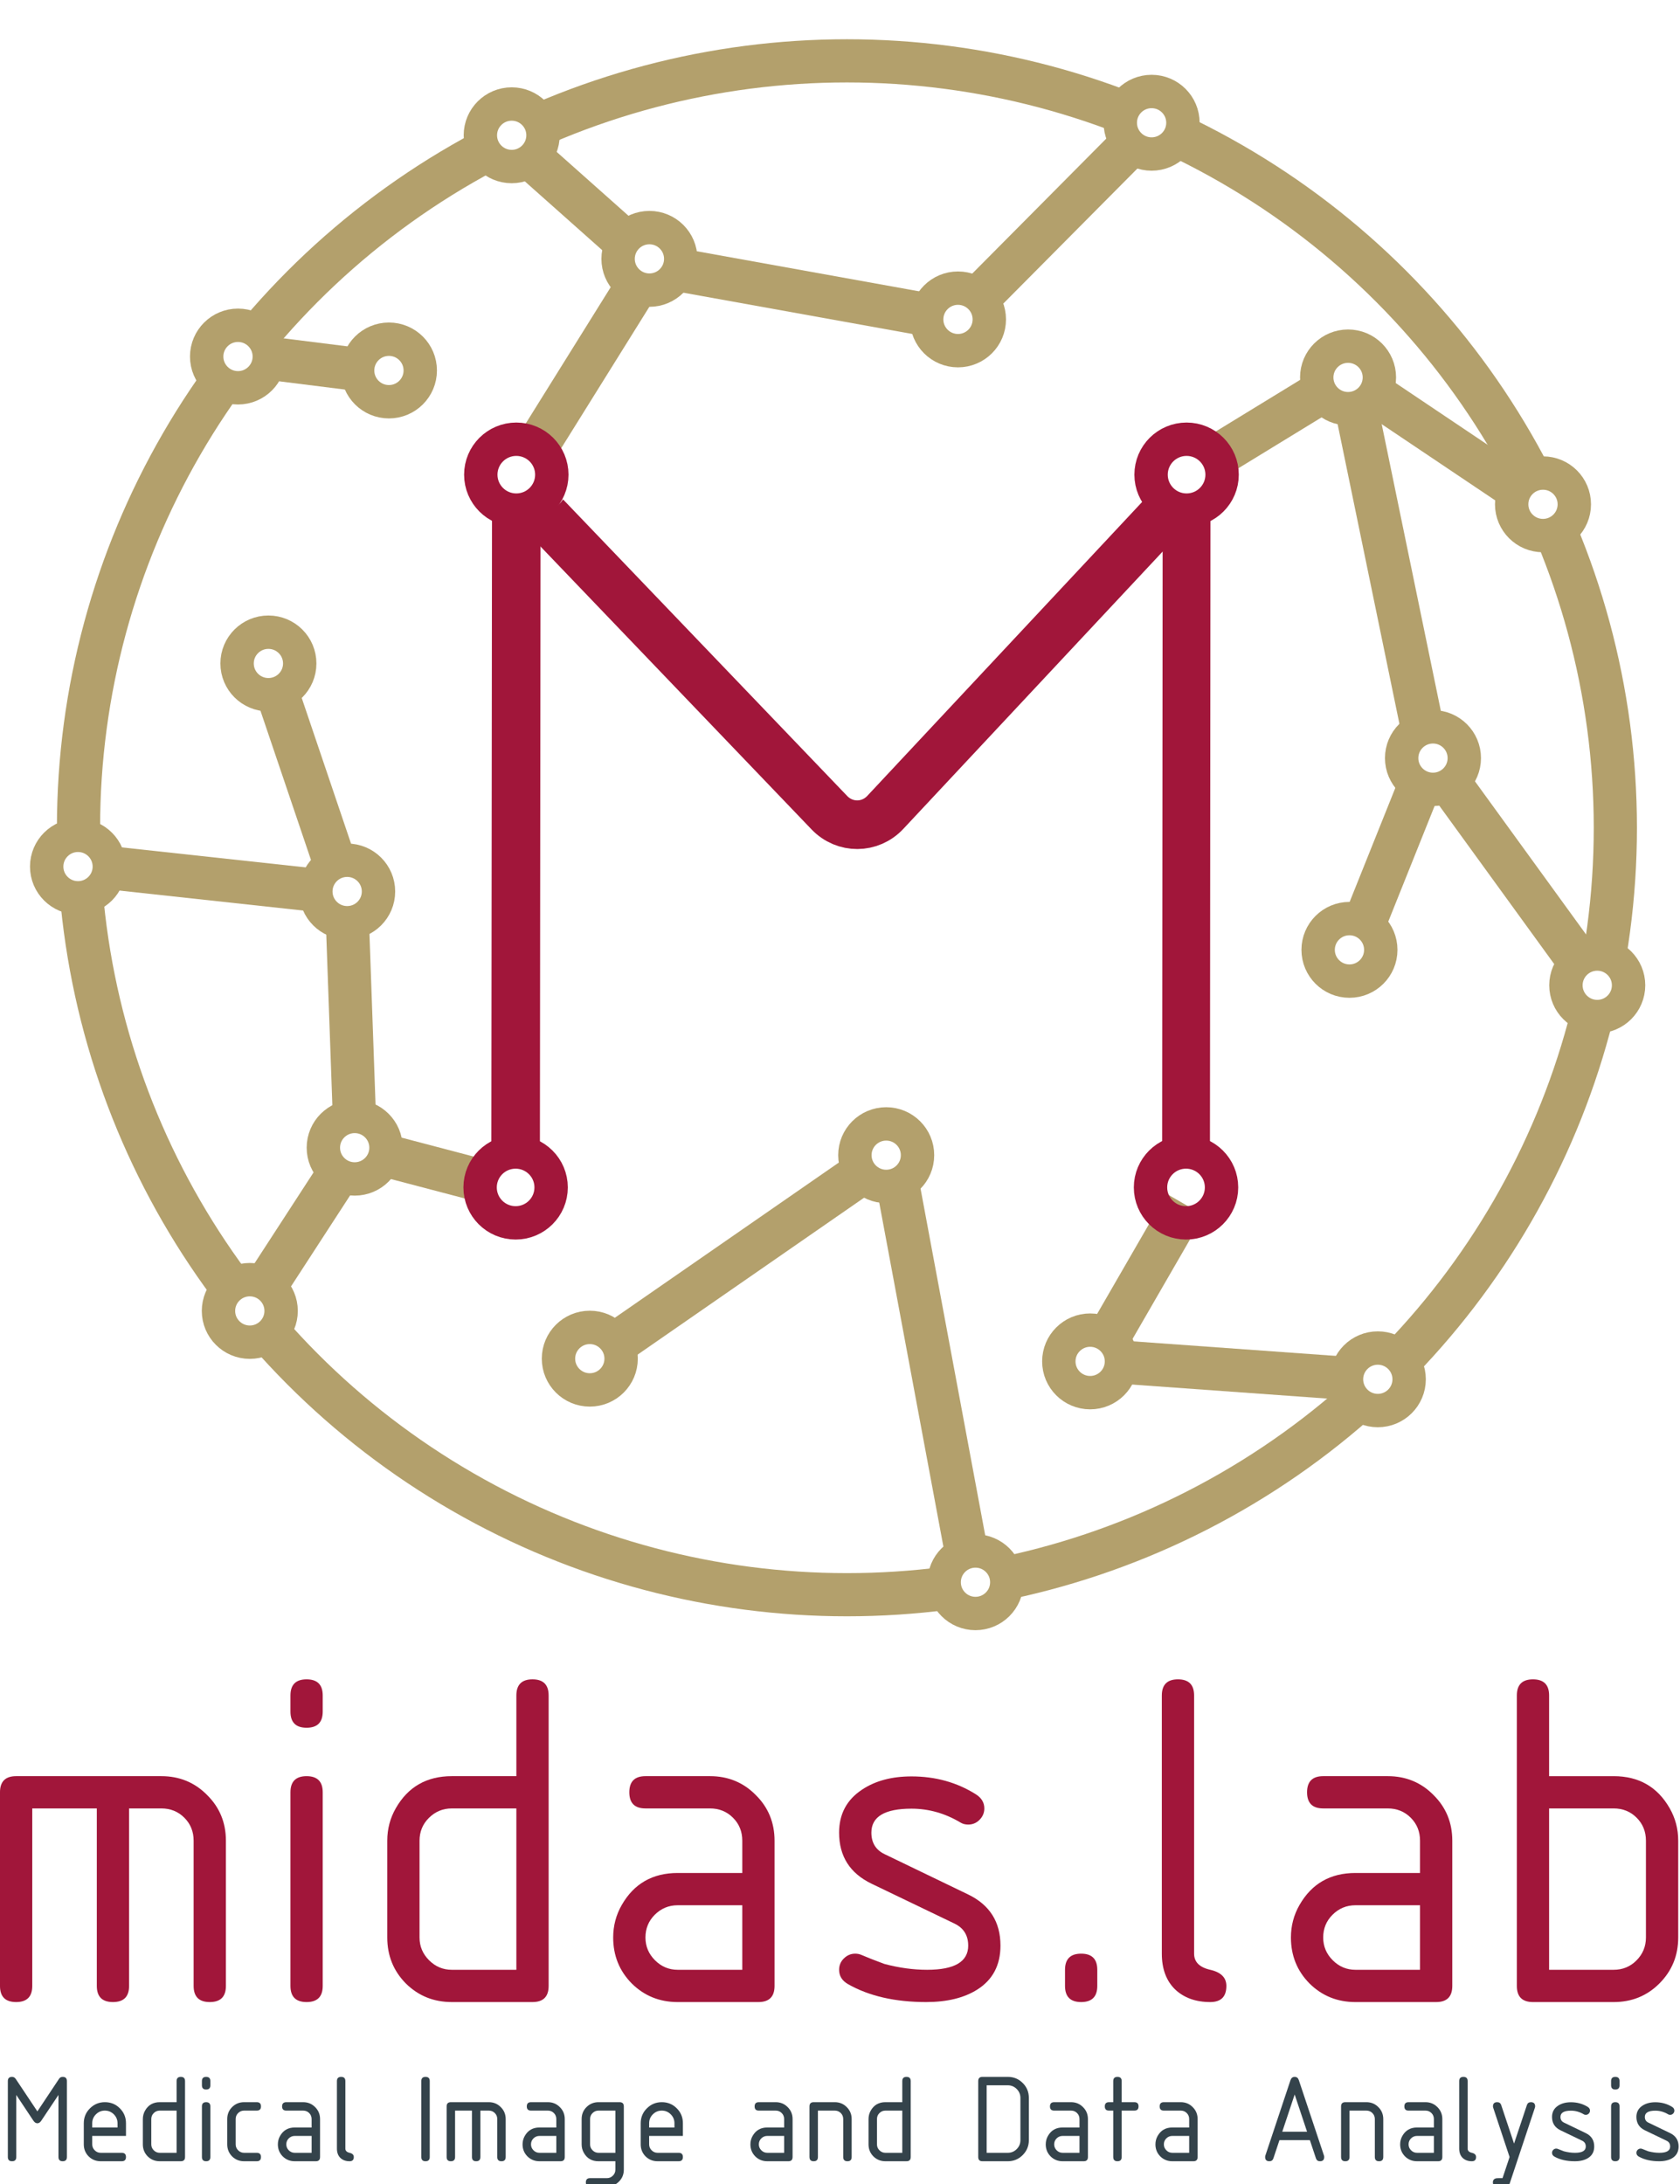 <?xml version="1.0" encoding="UTF-8" standalone="no"?>
<!-- Generator: Adobe Illustrator 12.0.0, SVG Export Plug-In . SVG Version: 6.00 Build 51448)  -->

<svg
   xmlns:dc="http://purl.org/dc/elements/1.1/"
   xmlns:cc="http://creativecommons.org/ns#"
   xmlns:rdf="http://www.w3.org/1999/02/22-rdf-syntax-ns#"
   xmlns:svg="http://www.w3.org/2000/svg"
   xmlns="http://www.w3.org/2000/svg"
   xmlns:sodipodi="http://sodipodi.sourceforge.net/DTD/sodipodi-0.dtd"
   xmlns:inkscape="http://www.inkscape.org/namespaces/inkscape"
   version="1.1"
   id="Ebene_1"
   width="181.579"
   height="236.062"
   viewBox="0 0 181.579 236.062"
   overflow="visible"
   enable-background="new 0 0 388.409 513.28"
   xml:space="preserve"
   inkscape:version="0.92.4 (5da689c313, 2019-01-14)"
   sodipodi:docname="MIDAS_transparent.svg"
   style="overflow:visible"
   inkscape:export-filename="C:\Users\Sergios\Desktop\MIDAS_transparent.png"
   inkscape:export-xdpi="600"
   inkscape:export-ydpi="600"><defs
   id="defs179"><clipPath
     clipPathUnits="userSpaceOnUse"
     id="clipPath1173"><path
       style="overflow:visible;opacity:0.418;fill:#ffffff;fill-opacity:1;fill-rule:nonzero;stroke:#ab7d5f;stroke-opacity:1"
       d="M -20.223,-5.957 V 182.717 H 216.842 V -5.957 Z m 144.59,14.602 a 3.508,3.508 0 0 1 3.51,3.508 3.508,3.508 0 0 1 -3.51,3.508 3.508,3.508 0 0 1 -3.508,-3.508 3.508,3.508 0 0 1 3.508,-3.508 z m -69.396,1.346 a 3.508,3.508 0 0 1 3.508,3.508 3.508,3.508 0 0 1 -3.508,3.508 3.508,3.508 0 0 1 -3.508,-3.508 3.508,3.508 0 0 1 3.508,-3.508 z M 69.965,23.35 a 3.508,3.508 0 0 1 3.508,3.508 3.508,3.508 0 0 1 -3.508,3.51 3.508,3.508 0 0 1 -3.508,-3.51 3.508,3.508 0 0 1 3.508,-3.508 z m 33.354,6.633 a 3.508,3.508 0 0 1 3.508,3.508 3.508,3.508 0 0 1 -3.508,3.508 3.508,3.508 0 0 1 -3.508,-3.508 3.508,3.508 0 0 1 3.508,-3.508 z m -77.664,3.941 a 3.508,3.508 0 0 1 3.508,3.508 3.508,3.508 0 0 1 -3.508,3.508 3.508,3.508 0 0 1 -3.508,-3.508 3.508,3.508 0 0 1 3.508,-3.508 z m 16.244,1.537 a 3.508,3.508 0 0 1 3.508,3.508 3.508,3.508 0 0 1 -3.508,3.508 3.508,3.508 0 0 1 -3.508,-3.508 3.508,3.508 0 0 1 3.508,-3.508 z m 103.615,0.77 a 3.508,3.508 0 0 1 3.51,3.508 3.508,3.508 0 0 1 -3.51,3.508 3.508,3.508 0 0 1 -3.508,-3.508 3.508,3.508 0 0 1 3.508,-3.508 z m -17.396,10.381 a 3.508,3.508 0 0 1 3.508,3.508 3.508,3.508 0 0 1 -3.508,3.508 3.508,3.508 0 0 1 -3.508,-3.508 3.508,3.508 0 0 1 3.508,-3.508 z m -72.281,0.096 a 3.508,3.508 0 0 1 3.508,3.508 3.508,3.508 0 0 1 -3.508,3.508 3.508,3.508 0 0 1 -3.508,-3.508 3.508,3.508 0 0 1 3.508,-3.508 z m 110.824,3.172 a 3.508,3.508 0 0 1 3.508,3.508 3.508,3.508 0 0 1 -3.508,3.508 3.508,3.508 0 0 1 -3.508,-3.508 3.508,3.508 0 0 1 3.508,-3.508 z M 28.826,66.893 a 3.508,3.508 0 0 1 3.508,3.508 3.508,3.508 0 0 1 -3.508,3.508 3.508,3.508 0 0 1 -3.508,-3.508 3.508,3.508 0 0 1 3.508,-3.508 z M 154.742,77.271 a 3.508,3.508 0 0 1 3.508,3.51 3.508,3.508 0 0 1 -3.508,3.508 3.508,3.508 0 0 1 -3.51,-3.508 3.508,3.508 0 0 1 3.51,-3.51 z M 8.449,88.998 a 3.508,3.508 0 0 1 3.508,3.51 3.508,3.508 0 0 1 -3.508,3.508 3.508,3.508 0 0 1 -3.508,-3.508 3.508,3.508 0 0 1 3.508,-3.51 z m 29.027,2.691 a 3.508,3.508 0 0 1 3.508,3.51 3.508,3.508 0 0 1 -3.508,3.508 3.508,3.508 0 0 1 -3.508,-3.508 3.508,3.508 0 0 1 3.508,-3.51 z M 145.707,98.322 a 3.508,3.508 0 0 1 3.508,3.508 3.508,3.508 0 0 1 -3.508,3.51 3.508,3.508 0 0 1 -3.51,-3.51 3.508,3.508 0 0 1 3.51,-3.508 z m 26.816,3.748 a 3.508,3.508 0 0 1 3.508,3.51 3.508,3.508 0 0 1 -3.508,3.508 3.508,3.508 0 0 1 -3.508,-3.508 3.508,3.508 0 0 1 3.508,-3.51 z M 38.15,119.373 a 3.508,3.508 0 0 1 3.508,3.508 3.508,3.508 0 0 1 -3.508,3.508 3.508,3.508 0 0 1 -3.51,-3.508 3.508,3.508 0 0 1 3.51,-3.508 z m 57.479,0.961 a 3.508,3.508 0 0 1 3.508,3.508 3.508,3.508 0 0 1 -3.508,3.508 3.508,3.508 0 0 1 -3.508,-3.508 3.508,3.508 0 0 1 3.508,-3.508 z m 32.488,3.459 a 3.508,3.508 0 0 1 3.508,3.51 3.508,3.508 0 0 1 -3.508,3.508 3.508,3.508 0 0 1 -3.508,-3.508 3.508,3.508 0 0 1 3.508,-3.51 z m -72.57,0.098 a 3.508,3.508 0 0 1 3.508,3.508 3.508,3.508 0 0 1 -3.508,3.508 3.508,3.508 0 0 1 -3.508,-3.508 3.508,3.508 0 0 1 3.508,-3.508 z m -28.691,13.215 a 3.508,3.508 0 0 1 3.508,3.51 3.508,3.508 0 0 1 -3.508,3.508 3.508,3.508 0 0 1 -3.508,-3.508 3.508,3.508 0 0 1 3.508,-3.51 z m 36.861,5.047 a 3.508,3.508 0 0 1 3.51,3.508 3.508,3.508 0 0 1 -3.51,3.51 3.508,3.508 0 0 1 -3.508,-3.51 3.508,3.508 0 0 1 3.508,-3.508 z m 54.02,0.48 a 3.508,3.508 0 0 1 3.508,3.508 3.508,3.508 0 0 1 -3.508,3.51 3.508,3.508 0 0 1 -3.508,-3.51 3.508,3.508 0 0 1 3.508,-3.508 z m 31.143,1.922 a 3.508,3.508 0 0 1 3.508,3.51 3.508,3.508 0 0 1 -3.508,3.508 3.508,3.508 0 0 1 -3.51,-3.508 3.508,3.508 0 0 1 3.51,-3.51 z m -43.543,21.916 a 3.508,3.508 0 0 1 3.51,3.508 3.508,3.508 0 0 1 -3.51,3.508 3.508,3.508 0 0 1 -3.508,-3.508 3.508,3.508 0 0 1 3.508,-3.508 z"
       id="path1175"
       inkscape:connector-curvature="0" /></clipPath><clipPath
     clipPathUnits="userSpaceOnUse"
     id="clipPath1198"><path
       style="opacity:0.418;fill:#ffffff;fill-opacity:1;fill-rule:nonzero;stroke:#ab7d5f;stroke-width:2.218;stroke-opacity:1"
       d="M -51.747,-20.37 V 398.438 H 473.459 V -20.37 Z M 268.586,12.042 a 7.773,7.788 0 0 1 7.776,7.786 7.773,7.788 0 0 1 -7.776,7.786 7.773,7.788 0 0 1 -7.771,-7.786 7.773,7.788 0 0 1 7.771,-7.786 z m -153.745,2.987 a 7.773,7.788 0 0 1 7.771,7.786 7.773,7.788 0 0 1 -7.771,7.786 7.773,7.788 0 0 1 -7.771,-7.786 7.773,7.788 0 0 1 7.771,-7.786 z m 33.219,29.654 a 7.773,7.788 0 0 1 7.771,7.786 7.773,7.788 0 0 1 -7.771,7.791 7.773,7.788 0 0 1 -7.771,-7.791 7.773,7.788 0 0 1 7.771,-7.786 z m 73.893,14.723 a 7.773,7.788 0 0 1 7.771,7.786 7.773,7.788 0 0 1 -7.771,7.786 7.773,7.788 0 0 1 -7.771,-7.786 7.773,7.788 0 0 1 7.771,-7.786 z M 49.891,68.155 a 7.773,7.788 0 0 1 7.771,7.786 7.773,7.788 0 0 1 -7.771,7.786 7.773,7.788 0 0 1 -7.771,-7.786 7.773,7.788 0 0 1 7.771,-7.786 z m 35.988,3.412 a 7.773,7.788 0 0 1 7.771,7.786 7.773,7.788 0 0 1 -7.771,7.786 7.773,7.788 0 0 1 -7.771,-7.786 7.773,7.788 0 0 1 7.771,-7.786 z m 229.555,1.708 a 7.773,7.788 0 0 1 7.776,7.786 7.773,7.788 0 0 1 -7.776,7.786 7.773,7.788 0 0 1 -7.771,-7.786 7.773,7.788 0 0 1 7.771,-7.786 z m -38.541,23.043 a 7.773,7.788 0 0 1 7.771,7.786 7.773,7.788 0 0 1 -7.771,7.786 7.773,7.788 0 0 1 -7.771,-7.786 7.773,7.788 0 0 1 7.771,-7.786 z m -160.136,0.212 a 7.773,7.788 0 0 1 7.771,7.786 7.773,7.788 0 0 1 -7.771,7.786 7.773,7.788 0 0 1 -7.771,-7.786 7.773,7.788 0 0 1 7.771,-7.786 z m 245.526,7.041 a 7.773,7.788 0 0 1 7.771,7.786 7.773,7.788 0 0 1 -7.771,7.786 7.773,7.788 0 0 1 -7.771,-7.786 7.773,7.788 0 0 1 7.771,-7.786 z M 56.919,141.338 a 7.773,7.788 0 0 1 7.771,7.786 7.773,7.788 0 0 1 -7.771,7.786 7.773,7.788 0 0 1 -7.771,-7.786 7.773,7.788 0 0 1 7.771,-7.786 z M 335.88,164.376 a 7.773,7.788 0 0 1 7.771,7.791 7.773,7.788 0 0 1 -7.771,7.786 7.773,7.788 0 0 1 -7.776,-7.786 7.773,7.788 0 0 1 7.776,-7.791 z M 11.774,190.406 a 7.773,7.788 0 0 1 7.771,7.791 7.773,7.788 0 0 1 -7.771,7.786 7.773,7.788 0 0 1 -7.771,-7.786 7.773,7.788 0 0 1 7.771,-7.791 z m 64.309,5.974 a 7.773,7.788 0 0 1 7.771,7.791 7.773,7.788 0 0 1 -7.771,7.786 7.773,7.788 0 0 1 -7.771,-7.786 7.773,7.788 0 0 1 7.771,-7.791 z m 239.78,14.723 a 7.773,7.788 0 0 1 7.771,7.786 7.773,7.788 0 0 1 -7.771,7.791 7.773,7.788 0 0 1 -7.776,-7.791 7.773,7.788 0 0 1 7.776,-7.786 z m 59.411,8.32 a 7.773,7.788 0 0 1 7.771,7.791 7.773,7.788 0 0 1 -7.771,7.786 7.773,7.788 0 0 1 -7.771,-7.786 7.773,7.788 0 0 1 7.771,-7.791 z M 77.576,257.831 a 7.773,7.788 0 0 1 7.771,7.786 7.773,7.788 0 0 1 -7.771,7.786 7.773,7.788 0 0 1 -7.776,-7.786 7.773,7.788 0 0 1 7.776,-7.786 z m 127.341,2.133 a 7.773,7.788 0 0 1 7.771,7.786 7.773,7.788 0 0 1 -7.771,7.786 7.773,7.788 0 0 1 -7.771,-7.786 7.773,7.788 0 0 1 7.771,-7.786 z m 71.976,7.678 a 7.773,7.788 0 0 1 7.771,7.791 7.773,7.788 0 0 1 -7.771,7.786 7.773,7.788 0 0 1 -7.771,-7.786 7.773,7.788 0 0 1 7.771,-7.791 z m -160.776,0.217 a 7.773,7.788 0 0 1 7.771,7.786 7.773,7.788 0 0 1 -7.771,7.786 7.773,7.788 0 0 1 -7.771,-7.786 7.773,7.788 0 0 1 7.771,-7.786 z m -63.565,29.334 a 7.773,7.788 0 0 1 7.771,7.791 7.773,7.788 0 0 1 -7.771,7.786 7.773,7.788 0 0 1 -7.771,-7.786 7.773,7.788 0 0 1 7.771,-7.791 z m 81.665,11.203 a 7.773,7.788 0 0 1 7.776,7.786 7.773,7.788 0 0 1 -7.776,7.791 7.773,7.788 0 0 1 -7.771,-7.791 7.773,7.788 0 0 1 7.771,-7.786 z m 119.678,1.067 a 7.773,7.788 0 0 1 7.771,7.786 7.773,7.788 0 0 1 -7.771,7.791 7.773,7.788 0 0 1 -7.771,-7.791 7.773,7.788 0 0 1 7.771,-7.786 z m 68.995,4.266 a 7.773,7.788 0 0 1 7.771,7.791 7.773,7.788 0 0 1 -7.771,7.786 7.773,7.788 0 0 1 -7.776,-7.786 7.773,7.788 0 0 1 7.776,-7.791 z m -96.468,48.648 a 7.773,7.788 0 0 1 7.776,7.786 7.773,7.788 0 0 1 -7.776,7.786 7.773,7.788 0 0 1 -7.771,-7.786 7.773,7.788 0 0 1 7.771,-7.786 z"
       id="path1200"
       inkscape:connector-curvature="0" /></clipPath></defs><sodipodi:namedview
   pagecolor="#ffffff"
   bordercolor="#666666"
   borderopacity="1"
   objecttolerance="10"
   gridtolerance="10"
   guidetolerance="10"
   inkscape:pageopacity="0"
   inkscape:pageshadow="2"
   inkscape:window-width="2560"
   inkscape:window-height="1315"
   id="namedview177"
   showgrid="false"
   inkscape:zoom="1.839152"
   inkscape:cx="-0.22455345"
   inkscape:cy="47.128088"
   inkscape:window-x="-13"
   inkscape:window-y="-13"
   inkscape:window-maximized="1"
   inkscape:current-layer="Ebene_1"
   inkscape:showpageshadow="false"
   borderlayer="false"
   showborder="true"
   fit-margin-top="0"
   fit-margin-left="0"
   fit-margin-right="0"
   fit-margin-bottom="0" /><line
   x1="130.454"
   y1="49.952"
   x2="143.308"
   y2="42.088"
   id="line3"
   style="fill:none;stroke:#b3a06c;stroke-width:4.667;stroke-miterlimit:4;stroke-dasharray:none" /><line
   x1="147.361"
   y1="41.787"
   x2="164.536"
   y2="53.321"
   id="line5"
   style="fill:none;stroke:#b3a06c;stroke-width:4.533;stroke-miterlimit:4;stroke-dasharray:none" /><line
   x1="56.569"
   y1="16.341"
   x2="68.155"
   y2="26.644"
   id="line7"
   style="fill:none;stroke:#b3a06c;stroke-width:4.667;stroke-miterlimit:4;stroke-dasharray:none" /><line
   x1="69.381"
   y1="30.035"
   x2="57.286"
   y2="49.441"
   id="line9"
   style="fill:none;stroke:#b3a06c;stroke-width:4.667;stroke-miterlimit:4;stroke-dasharray:none" /><line
   x1="128.102"
   y1="130.192"
   x2="119.922"
   y2="144.356"
   id="line11"
   style="fill:none;stroke:#b3a06c;stroke-width:4.667;stroke-miterlimit:4;stroke-dasharray:none" /><line
   x1="119.986"
   y1="147.137"
   x2="147.084"
   y2="149.084"
   id="line13"
   style="fill:none;stroke:#b3a06c;stroke-width:4.667;stroke-miterlimit:4;stroke-dasharray:none" /><ellipse
   cx="117.826"
   cy="147.143"
   id="circle15"
   style="fill:none;stroke:#b3a06c;stroke-width:3.607"
   rx="3.385"
   ry="3.379" /><line
   x1="27.951"
   y1="140.149"
   x2="37.095"
   y2="126.067"
   id="line17"
   style="fill:none;stroke:#b3a06c;stroke-width:4.667;stroke-miterlimit:4;stroke-dasharray:none" /><line
   x1="40.332"
   y1="124.542"
   x2="53.619"
   y2="128.033"
   id="line19"
   style="fill:none;stroke:#b3a06c;stroke-width:4.625;stroke-miterlimit:4;stroke-dasharray:none" /><line
   x1="55.803"
   y1="53.804"
   x2="55.728"
   y2="126.232"
   id="line23"
   style="fill:none;stroke:#a1163a;stroke-width:5.248" /><ellipse
   cx="55.729"
   cy="128.34"
   id="circle25"
   style="fill:none;stroke:#a1163a;stroke-width:3.607"
   rx="3.838"
   ry="3.83" /><line
   x1="128.249"
   y1="53.613"
   x2="128.19"
   y2="125.957"
   id="line27"
   style="fill:none;stroke:#a1163a;stroke-width:5.168" /><ellipse
   cx="128.189"
   cy="128.34"
   id="circle29"
   style="fill:none;stroke:#a1163a;stroke-width:3.607"
   rx="3.838"
   ry="3.831" /><path
   d="M 91.371,88.696"
   id="path31"
   inkscape:connector-curvature="0"
   style="fill:none;stroke:#a1163a;stroke-width:5.411" /><path
   d="M 55.803,51.304"
   id="path33"
   inkscape:connector-curvature="0"
   style="fill:none;stroke:#a1163a;stroke-width:5.411" /><line
   x1="72.423"
   y1="29.005"
   x2="101.595"
   y2="34.265"
   id="line35"
   style="fill:none;stroke:#b3a06c;stroke-width:4.667;stroke-miterlimit:4;stroke-dasharray:none" /><line
   x1="123.114"
   y1="14.722"
   x2="105.089"
   y2="32.876"
   id="line37"
   style="fill:none;stroke:#b3a06c;stroke-width:4.667;stroke-miterlimit:4;stroke-dasharray:none" /><line
   x1="29.662"
   y1="74.002"
   x2="36.582"
   y2="94.445"
   id="line39"
   style="fill:none;stroke:#b3a06c;stroke-width:4.667;stroke-miterlimit:4;stroke-dasharray:none" /><line
   x1="38.338"
   y1="121.734"
   x2="37.52"
   y2="98.767"
   id="line41"
   style="fill:none;stroke:#b3a06c;stroke-width:4.667;stroke-miterlimit:4;stroke-dasharray:none" /><line
   x1="35.506"
   y1="96.365"
   x2="10.555"
   y2="93.652"
   id="line43"
   style="fill:none;stroke:#b3a06c;stroke-width:4.667;stroke-miterlimit:4;stroke-dasharray:none" /><ellipse
   cx="103.542"
   cy="34.522"
   id="circle45"
   style="fill:none;stroke:#b3a06c;stroke-width:3.607"
   rx="3.385"
   ry="3.379" /><ellipse
   cx="70.191"
   cy="27.979"
   id="circle47"
   style="fill:none;stroke:#b3a06c;stroke-width:3.607"
   rx="3.385"
   ry="3.379" /><ellipse
   cx="29.01"
   cy="71.708"
   id="circle49"
   style="fill:none;stroke:#b3a06c;stroke-width:3.607"
   rx="3.385"
   ry="3.379" /><ellipse
   cx="37.523"
   cy="96.355"
   id="circle51"
   style="fill:none;stroke:#b3a06c;stroke-width:3.607"
   rx="3.385"
   ry="3.379" /><ellipse
   cx="8.431"
   cy="93.662"
   id="circle53"
   style="fill:none;stroke:#b3a06c;stroke-width:3.607"
   rx="3.385"
   ry="3.379" /><ellipse
   cx="26.999"
   cy="141.688"
   id="circle55"
   style="fill:none;stroke:#b3a06c;stroke-width:3.607"
   rx="3.385"
   ry="3.379"
   clip-path="none" /><ellipse
   cx="148.918"
   cy="149.078"
   id="circle57"
   style="fill:none;stroke:#b3a06c;stroke-width:3.607"
   rx="3.385"
   ry="3.379" /><ellipse
   cx="166.771"
   cy="54.507"
   id="circle59"
   style="fill:none;stroke:#b3a06c;stroke-width:3.607"
   rx="3.385"
   ry="3.379" /><ellipse
   cx="38.335"
   cy="124.045"
   id="circle61"
   style="fill:none;stroke:#b3a06c;stroke-width:3.607"
   rx="3.385"
   ry="3.379" /><path
   d="M 103.542,34.522"
   id="path63"
   inkscape:connector-curvature="0"
   style="fill:none;stroke:#b3a06c;stroke-width:3.607" /><ellipse
   cx="124.469"
   cy="13.268"
   id="circle65"
   style="fill:none;stroke:#b3a06c;stroke-width:3.607"
   rx="3.385"
   ry="3.379" /><line
   x1="146.375"
   y1="43.028"
   x2="153.919"
   y2="79.607"
   id="line67"
   style="fill:none;stroke:#b3a06c;stroke-width:4.667;stroke-miterlimit:4;stroke-dasharray:none" /><line
   x1="153.162"
   y1="85.565"
   x2="146.994"
   y2="100.957"
   id="line69"
   style="fill:none;stroke:#b3a06c;stroke-width:4.667;stroke-miterlimit:4;stroke-dasharray:none" /><line
   x1="156.248"
   y1="84.052"
   x2="170.787"
   y2="104.091"
   id="line71"
   style="fill:none;stroke:#b3a06c;stroke-width:4.667;stroke-miterlimit:4;stroke-dasharray:none" /><ellipse
   cx="154.88"
   cy="81.938"
   id="circle73"
   style="fill:none;stroke:#b3a06c;stroke-width:3.607"
   rx="3.385"
   ry="3.379" /><ellipse
   cx="145.853"
   cy="102.662"
   id="circle75"
   style="fill:none;stroke:#b3a06c;stroke-width:3.607"
   rx="3.385"
   ry="3.379" /><ellipse
   cx="55.305"
   cy="14.621"
   id="circle77"
   style="fill:none;stroke:#b3a06c;stroke-width:3.607"
   rx="3.385"
   ry="3.379" /><line
   x1="27.454"
   y1="38.52"
   x2="39.711"
   y2="40.058"
   id="line79"
   style="fill:none;stroke:#b3a06c;stroke-width:4.667;stroke-miterlimit:4;stroke-dasharray:none" /><ellipse
   cx="25.723"
   cy="38.536"
   id="circle81"
   style="fill:none;stroke:#b3a06c;stroke-width:3.607"
   rx="3.385"
   ry="3.379" /><ellipse
   cx="42.037"
   cy="40.042"
   id="circle83"
   style="fill:none;stroke:#b3a06c;stroke-width:3.607"
   rx="3.385"
   ry="3.379" /><line
   x1="96.873"
   y1="127.134"
   x2="104.623"
   y2="168.69"
   id="line85"
   style="fill:none;stroke:#b3a06c;stroke-width:4.667;stroke-miterlimit:4;stroke-dasharray:none" /><g
   id="g1196"
   transform="matrix(0.928,0,0,0.94,6.813,11.292)"
   style="stroke-width:4.997;stroke-miterlimit:4;stroke-dasharray:none"><line
     style="fill:none;stroke:#b3a06c;stroke-width:4.997;stroke-miterlimit:4;stroke-dasharray:none"
     id="line87"
     y2="122.121"
     x2="94.106"
     y1="142.926"
     x1="63.693" /></g><ellipse
   cx="63.747"
   cy="146.848"
   id="circle89"
   style="fill:none;stroke:#b3a06c;stroke-width:3.607"
   rx="3.385"
   ry="3.379" /><ellipse
   cx="95.783"
   cy="124.854"
   id="circle91"
   style="fill:none;stroke:#b3a06c;stroke-width:3.607"
   rx="3.385"
   ry="3.379" /><ellipse
   cx="105.432"
   cy="171.013"
   id="circle93"
   style="fill:none;stroke:#b3a06c;stroke-width:3.607"
   rx="3.385"
   ry="3.379" /><ellipse
   cx="145.702"
   cy="40.793"
   id="circle95"
   style="fill:none;stroke:#b3a06c;stroke-width:3.607"
   rx="3.385"
   ry="3.379" /><ellipse
   cx="172.635"
   cy="106.493"
   id="circle97"
   style="fill:none;stroke:#b3a06c;stroke-width:3.607"
   rx="3.385"
   ry="3.379" /><path
   d="M 90.248,88.109"
   id="path99"
   inkscape:connector-curvature="0"
   style="fill:none;stroke:#a1163a;stroke-width:5.411" /><g
   id="g101"
   transform="matrix(0.442,0,0,0.438,6.383,6.407)"
   clip-path="url(#clipPath1198)"><path
     d="m 116.452,110.17 71.914,75.748 c 3.787,3.989 9.944,3.952 13.682,-0.083 L 276.952,105"
     id="path103"
     inkscape:connector-curvature="0"
     style="fill:none;stroke:#a1163a;stroke-width:12" /></g><ellipse
   cx="55.803"
   cy="51.304"
   id="circle105"
   style="fill:none;stroke:#a1163a;stroke-width:3.607"
   rx="3.838"
   ry="3.831" /><ellipse
   cx="128.249"
   cy="51.304"
   id="circle107"
   style="fill:none;stroke:#a1163a;stroke-width:3.607"
   rx="3.838"
   ry="3.831" />

<g
   style="font-style:normal;font-variant:normal;font-weight:normal;font-stretch:normal;font-size:31.562px;line-height:125%;font-family:ISOCPEUR;-inkscape-font-specification:'ISOCPEUR, Normal';text-align:start;letter-spacing:0px;word-spacing:0px;writing-mode:lr-tb;text-anchor:start;fill:#34434b;fill-opacity:1;stroke:none;stroke-width:1px;stroke-linecap:butt;stroke-linejoin:miter;stroke-opacity:1"
   id="text4230"
   transform="matrix(0.451,0,0,0.451,-1.274,-5.855)"><path
     d="m 17.848,510.706 q 1.011,0 1.011,1.011 l 0,18.2 q 0,1.011 -1.011,1.011 -1.011,0 -1.011,-1.011 l 0,-14.876 -4.121,6.174 q -0.414,0.613 -0.935,0.613 -0.536,0 -0.95,-0.613 l -4.106,-6.174 0,14.876 q 0,1.011 -1.011,1.011 -1.011,0 -1.011,-1.011 l 0,-18.2 q 0,-1.011 1.011,-1.011 0.552,0 0.889,0.506 l 5.178,7.767 5.209,-7.828 q 0.291,-0.444 0.858,-0.444 z"
     style="font-style:normal;font-variant:normal;font-weight:normal;font-stretch:normal;font-size:31.375px;line-height:125%;font-family:ISOCPEUR;-inkscape-font-specification:'ISOCPEUR, Normal';text-align:start;writing-mode:lr-tb;text-anchor:start"
     id="path9297"
     inkscape:connector-curvature="0" /><path
     d="m 27.959,518.795 q -1.256,0 -2.145,0.889 -0.889,0.889 -0.889,2.145 l 0,1.011 6.067,0 0,-1.011 q 0,-1.256 -0.889,-2.145 -0.889,-0.889 -2.145,-0.889 z m -3.033,6.067 0,2.022 q 0,0.827 0.597,1.425 0.597,0.597 1.425,0.597 l 5.056,0 q 1.011,0 1.011,1.011 0,1.011 -1.011,1.011 l -5.056,0 q -1.7,0 -2.88,-1.164 -1.164,-1.18 -1.164,-2.88 l 0,-5.056 q 0,-2.099 1.471,-3.57 1.486,-1.486 3.585,-1.486 2.129,0 3.585,1.471 1.471,1.455 1.471,3.585 l 0,3.033 -8.089,0 z"
     style="font-style:normal;font-variant:normal;font-weight:normal;font-stretch:normal;font-size:31.375px;line-height:125%;font-family:ISOCPEUR;-inkscape-font-specification:'ISOCPEUR, Normal';text-align:start;writing-mode:lr-tb;text-anchor:start"
     id="path9299"
     inkscape:connector-curvature="0" /><path
     d="m 37.059,520.817 q 0,-1.103 0.536,-2.038 1.149,-2.007 3.508,-2.007 l 4.044,0 0,-5.056 q 0,-1.011 1.011,-1.011 1.011,0 1.011,1.011 l 0,18.2 q 0,1.011 -1.011,1.011 l -5.056,0 q -1.701,0 -2.88,-1.164 -1.164,-1.18 -1.164,-2.88 l 0,-6.067 z m 4.044,-2.022 q -0.843,0 -1.44,0.597 -0.582,0.582 -0.582,1.425 l 0,6.067 q 0,0.827 0.597,1.425 0.597,0.597 1.425,0.597 l 4.044,0 0,-10.111 -4.044,0 z"
     style="font-style:normal;font-variant:normal;font-weight:normal;font-stretch:normal;font-size:31.375px;line-height:125%;font-family:ISOCPEUR;-inkscape-font-specification:'ISOCPEUR, Normal';text-align:start;writing-mode:lr-tb;text-anchor:start"
     id="path9301"
     inkscape:connector-curvature="0" /><path
     d="m 51.215,517.784 q 0,-1.011 1.011,-1.011 1.011,0 1.011,1.011 l 0,12.133 q 0,1.011 -1.011,1.011 -1.011,0 -1.011,-1.011 l 0,-12.133 z m 0,-5.056 0,-1.011 q 0,-1.011 1.011,-1.011 1.011,0 1.011,1.011 l 0,1.011 q 0,1.011 -1.011,1.011 -1.011,0 -1.011,-1.011 z"
     style="font-style:normal;font-variant:normal;font-weight:normal;font-stretch:normal;font-size:31.375px;line-height:125%;font-family:ISOCPEUR;-inkscape-font-specification:'ISOCPEUR, Normal';text-align:start;writing-mode:lr-tb;text-anchor:start"
     id="path9303"
     inkscape:connector-curvature="0" /><path
     d="m 59.303,520.817 0,6.067 q 0,0.827 0.597,1.425 0.597,0.597 1.425,0.597 l 3.033,0 q 1.011,0 1.011,1.011 0,1.011 -1.011,1.011 l -3.033,0 q -1.701,0 -2.88,-1.164 -1.164,-1.18 -1.164,-2.88 l 0,-6.067 q 0,-1.7 1.164,-2.865 1.18,-1.18 2.88,-1.18 l 3.033,0 q 1.011,0 1.011,1.011 0,1.011 -1.011,1.011 l -3.033,0 q -0.843,0 -1.44,0.597 -0.582,0.582 -0.582,1.425 z"
     style="font-style:normal;font-variant:normal;font-weight:normal;font-stretch:normal;font-size:31.375px;line-height:125%;font-family:ISOCPEUR;-inkscape-font-specification:'ISOCPEUR, Normal';text-align:start;writing-mode:lr-tb;text-anchor:start"
     id="path9305"
     inkscape:connector-curvature="0" /><path
     d="m 73.459,530.928 q -1.7,0 -2.88,-1.164 -1.164,-1.18 -1.164,-2.88 0,-1.103 0.536,-2.038 1.149,-2.007 3.508,-2.007 l 4.044,0 0,-2.022 q 0,-0.858 -0.582,-1.44 -0.582,-0.582 -1.44,-0.582 l -4.044,0 q -1.011,0 -1.011,-1.011 0,-1.011 1.011,-1.011 l 4.044,0 q 1.701,0 2.865,1.18 1.18,1.164 1.18,2.865 l 0,9.1 q 0,1.011 -1.011,1.011 l -5.056,0 z m 4.044,-6.067 -4.044,0 q -0.843,0 -1.44,0.597 -0.582,0.582 -0.582,1.425 0,0.827 0.597,1.425 0.597,0.597 1.425,0.597 l 4.044,0 0,-4.044 z"
     style="font-style:normal;font-variant:normal;font-weight:normal;font-stretch:normal;font-size:31.375px;line-height:125%;font-family:ISOCPEUR;-inkscape-font-specification:'ISOCPEUR, Normal';text-align:start;writing-mode:lr-tb;text-anchor:start"
     id="path9307"
     inkscape:connector-curvature="0" /><path
     d="m 83.57,511.717 q 0,-1.011 1.011,-1.011 1.011,0 1.011,1.011 l 0,16.178 q 0,0.781 1.011,1.011 1.011,0.23 1.011,1.011 0,1.011 -1.011,1.011 -1.363,0 -2.206,-0.797 -0.827,-0.812 -0.827,-2.237 l 0,-16.178 z"
     style="font-style:normal;font-variant:normal;font-weight:normal;font-stretch:normal;font-size:31.375px;line-height:125%;font-family:ISOCPEUR;-inkscape-font-specification:'ISOCPEUR, Normal';text-align:start;writing-mode:lr-tb;text-anchor:start"
     id="path9309"
     inkscape:connector-curvature="0" /><path
     d="m 104.803,530.928 q -1.011,0 -1.011,-1.011 l 0,-18.2 q 0,-1.011 1.011,-1.011 1.011,0 1.011,1.011 l 0,18.2 q 0,1.011 -1.011,1.011 z"
     style="font-style:normal;font-variant:normal;font-weight:normal;font-stretch:normal;font-size:31.375px;line-height:125%;font-family:ISOCPEUR;-inkscape-font-specification:'ISOCPEUR, Normal';text-align:start;writing-mode:lr-tb;text-anchor:start"
     id="path9311"
     inkscape:connector-curvature="0" /><path
     d="m 110.87,516.773 9.1,0 q 1.7,0 2.865,1.18 1.18,1.164 1.18,2.865 l 0,9.1 q 0,1.011 -1.011,1.011 -1.011,0 -1.011,-1.011 l 0,-9.1 q 0,-0.858 -0.582,-1.44 -0.582,-0.582 -1.44,-0.582 l -2.022,0 0,11.122 q 0,1.011 -1.011,1.011 -1.011,0 -1.011,-1.011 l 0,-11.122 -4.044,0 0,11.122 q 0,1.011 -1.011,1.011 -1.011,0 -1.011,-1.011 l 0,-12.133 q 0,-1.011 1.011,-1.011 z"
     style="font-style:normal;font-variant:normal;font-weight:normal;font-stretch:normal;font-size:31.375px;line-height:125%;font-family:ISOCPEUR;-inkscape-font-specification:'ISOCPEUR, Normal';text-align:start;writing-mode:lr-tb;text-anchor:start"
     id="path9313"
     inkscape:connector-curvature="0" /><path
     d="m 132.103,530.928 q -1.7,0 -2.88,-1.164 -1.164,-1.18 -1.164,-2.88 0,-1.103 0.536,-2.038 1.149,-2.007 3.508,-2.007 l 4.044,0 0,-2.022 q 0,-0.858 -0.582,-1.44 -0.582,-0.582 -1.44,-0.582 l -4.044,0 q -1.011,0 -1.011,-1.011 0,-1.011 1.011,-1.011 l 4.044,0 q 1.7,0 2.865,1.18 1.18,1.164 1.18,2.865 l 0,9.1 q 0,1.011 -1.011,1.011 l -5.056,0 z m 4.044,-6.067 -4.044,0 q -0.843,0 -1.44,0.597 -0.582,0.582 -0.582,1.425 0,0.827 0.597,1.425 0.597,0.597 1.425,0.597 l 4.044,0 0,-4.044 z"
     style="font-style:normal;font-variant:normal;font-weight:normal;font-stretch:normal;font-size:31.375px;line-height:125%;font-family:ISOCPEUR;-inkscape-font-specification:'ISOCPEUR, Normal';text-align:start;writing-mode:lr-tb;text-anchor:start"
     id="path9315"
     inkscape:connector-curvature="0" /><path
     d="m 151.314,516.773 q 1.011,0 1.011,1.011 l 0,15.167 q 0,1.7 -1.18,2.865 -1.164,1.18 -2.865,1.18 l -4.044,0 q -1.011,0 -1.011,-1.011 0,-1.011 1.011,-1.011 l 4.044,0 q 0.843,0 1.425,-0.597 0.597,-0.582 0.597,-1.425 l 0,-2.022 -4.044,0 q -2.359,0 -3.508,-2.007 -0.536,-0.935 -0.536,-2.038 l 0,-6.067 q 0,-1.7 1.164,-2.865 1.18,-1.18 2.88,-1.18 l 5.056,0 z m -1.011,2.022 -4.044,0 q -0.843,0 -1.44,0.597 -0.582,0.582 -0.582,1.425 l 0,6.067 q 0,0.827 0.597,1.425 0.597,0.597 1.425,0.597 l 4.044,0 0,-10.111 z"
     style="font-style:normal;font-variant:normal;font-weight:normal;font-stretch:normal;font-size:31.375px;line-height:125%;font-family:ISOCPEUR;-inkscape-font-specification:'ISOCPEUR, Normal';text-align:start;writing-mode:lr-tb;text-anchor:start"
     id="path9317"
     inkscape:connector-curvature="0" /><path
     d="m 161.425,518.795 q -1.256,0 -2.145,0.889 -0.889,0.889 -0.889,2.145 l 0,1.011 6.067,0 0,-1.011 q 0,-1.256 -0.889,-2.145 -0.889,-0.889 -2.145,-0.889 z m -3.033,6.067 0,2.022 q 0,0.827 0.597,1.425 0.597,0.597 1.425,0.597 l 5.056,0 q 1.011,0 1.011,1.011 0,1.011 -1.011,1.011 l -5.056,0 q -1.7,0 -2.88,-1.164 -1.164,-1.18 -1.164,-2.88 l 0,-5.056 q 0,-2.099 1.471,-3.57 1.486,-1.486 3.585,-1.486 2.129,0 3.585,1.471 1.471,1.455 1.471,3.585 l 0,3.033 -8.089,0 z"
     style="font-style:normal;font-variant:normal;font-weight:normal;font-stretch:normal;font-size:31.375px;line-height:125%;font-family:ISOCPEUR;-inkscape-font-specification:'ISOCPEUR, Normal';text-align:start;writing-mode:lr-tb;text-anchor:start"
     id="path9319"
     inkscape:connector-curvature="0" /><path
     d="m 186.703,530.928 q -1.7,0 -2.88,-1.164 -1.164,-1.18 -1.164,-2.88 0,-1.103 0.536,-2.038 1.149,-2.007 3.508,-2.007 l 4.044,0 0,-2.022 q 0,-0.858 -0.582,-1.44 -0.582,-0.582 -1.44,-0.582 l -4.044,0 q -1.011,0 -1.011,-1.011 0,-1.011 1.011,-1.011 l 4.044,0 q 1.7,0 2.865,1.18 1.18,1.164 1.18,2.865 l 0,9.1 q 0,1.011 -1.011,1.011 l -5.056,0 z m 4.044,-6.067 -4.044,0 q -0.843,0 -1.44,0.597 -0.582,0.582 -0.582,1.425 0,0.827 0.597,1.425 0.597,0.597 1.425,0.597 l 4.044,0 0,-4.044 z"
     style="font-style:normal;font-variant:normal;font-weight:normal;font-stretch:normal;font-size:31.375px;line-height:125%;font-family:ISOCPEUR;-inkscape-font-specification:'ISOCPEUR, Normal';text-align:start;writing-mode:lr-tb;text-anchor:start"
     id="path9321"
     inkscape:connector-curvature="0" /><path
     d="m 196.814,529.917 0,-12.133 q 0,-1.011 1.011,-1.011 l 5.056,0 q 1.7,0 2.865,1.18 1.18,1.164 1.18,2.865 l 0,9.1 q 0,1.011 -1.011,1.011 -1.011,0 -1.011,-1.011 l 0,-9.1 q 0,-0.858 -0.582,-1.44 -0.582,-0.582 -1.44,-0.582 l -4.044,0 0,11.122 q 0,1.011 -1.011,1.011 -1.011,0 -1.011,-1.011 z"
     style="font-style:normal;font-variant:normal;font-weight:normal;font-stretch:normal;font-size:31.375px;line-height:125%;font-family:ISOCPEUR;-inkscape-font-specification:'ISOCPEUR, Normal';text-align:start;writing-mode:lr-tb;text-anchor:start"
     id="path9323"
     inkscape:connector-curvature="0" /><path
     d="m 210.97,520.817 q 0,-1.103 0.536,-2.038 1.149,-2.007 3.508,-2.007 l 4.044,0 0,-5.056 q 0,-1.011 1.011,-1.011 1.011,0 1.011,1.011 l 0,18.2 q 0,1.011 -1.011,1.011 l -5.056,0 q -1.7,0 -2.88,-1.164 -1.164,-1.18 -1.164,-2.88 l 0,-6.067 z m 4.044,-2.022 q -0.843,0 -1.44,0.597 -0.582,0.582 -0.582,1.425 l 0,6.067 q 0,0.827 0.597,1.425 0.597,0.597 1.425,0.597 l 4.044,0 0,-10.111 -4.044,0 z"
     style="font-style:normal;font-variant:normal;font-weight:normal;font-stretch:normal;font-size:31.375px;line-height:125%;font-family:ISOCPEUR;-inkscape-font-specification:'ISOCPEUR, Normal';text-align:start;writing-mode:lr-tb;text-anchor:start"
     id="path9325"
     inkscape:connector-curvature="0" /><path
     d="m 237.258,511.717 q 0,-1.011 1.011,-1.011 l 6.067,0 q 2.129,0 3.585,1.471 1.471,1.455 1.471,3.585 l 0,10.111 q 0,2.099 -1.486,3.585 -1.471,1.471 -3.57,1.471 l -6.067,0 q -1.011,0 -1.011,-1.011 l 0,-18.2 z m 2.022,1.011 0,16.178 5.056,0 q 1.256,0 2.145,-0.889 0.889,-0.889 0.889,-2.145 l 0,-10.111 q 0,-1.256 -0.889,-2.145 -0.889,-0.889 -2.145,-0.889 l -5.056,0 z"
     style="font-style:normal;font-variant:normal;font-weight:normal;font-stretch:normal;font-size:31.375px;line-height:125%;font-family:ISOCPEUR;-inkscape-font-specification:'ISOCPEUR, Normal';text-align:start;writing-mode:lr-tb;text-anchor:start"
     id="path9327"
     inkscape:connector-curvature="0" /><path
     d="m 257.481,530.928 q -1.7,0 -2.88,-1.164 -1.164,-1.18 -1.164,-2.88 0,-1.103 0.536,-2.038 1.149,-2.007 3.508,-2.007 l 4.044,0 0,-2.022 q 0,-0.858 -0.582,-1.44 -0.582,-0.582 -1.44,-0.582 l -4.044,0 q -1.011,0 -1.011,-1.011 0,-1.011 1.011,-1.011 l 4.044,0 q 1.7,0 2.865,1.18 1.18,1.164 1.18,2.865 l 0,9.1 q 0,1.011 -1.011,1.011 l -5.056,0 z m 4.044,-6.067 -4.044,0 q -0.843,0 -1.44,0.597 -0.582,0.582 -0.582,1.425 0,0.827 0.597,1.425 0.597,0.597 1.425,0.597 l 4.044,0 0,-4.044 z"
     style="font-style:normal;font-variant:normal;font-weight:normal;font-stretch:normal;font-size:31.375px;line-height:125%;font-family:ISOCPEUR;-inkscape-font-specification:'ISOCPEUR, Normal';text-align:start;writing-mode:lr-tb;text-anchor:start"
     id="path9329"
     inkscape:connector-curvature="0" /><path
     d="m 269.614,518.795 -1.011,0 q -1.011,0 -1.011,-1.011 0,-1.011 1.011,-1.011 l 1.011,0 0,-5.056 q 0,-1.011 1.011,-1.011 1.011,0 1.011,1.011 l 0,5.056 3.033,0 q 1.011,0 1.011,1.011 0,1.011 -1.011,1.011 l -3.033,0 0,11.122 q 0,1.011 -1.011,1.011 -1.011,0 -1.011,-1.011 l 0,-11.122 z"
     style="font-style:normal;font-variant:normal;font-weight:normal;font-stretch:normal;font-size:31.375px;line-height:125%;font-family:ISOCPEUR;-inkscape-font-specification:'ISOCPEUR, Normal';text-align:start;writing-mode:lr-tb;text-anchor:start"
     id="path9331"
     inkscape:connector-curvature="0" /><path
     d="m 283.769,530.928 q -1.7,0 -2.88,-1.164 -1.164,-1.18 -1.164,-2.88 0,-1.103 0.536,-2.038 1.149,-2.007 3.508,-2.007 l 4.044,0 0,-2.022 q 0,-0.858 -0.582,-1.44 -0.582,-0.582 -1.44,-0.582 l -4.044,0 q -1.011,0 -1.011,-1.011 0,-1.011 1.011,-1.011 l 4.044,0 q 1.7,0 2.865,1.18 1.18,1.164 1.18,2.865 l 0,9.1 q 0,1.011 -1.011,1.011 l -5.056,0 z m 4.044,-6.067 -4.044,0 q -0.843,0 -1.44,0.597 -0.582,0.582 -0.582,1.425 0,0.827 0.597,1.425 0.597,0.597 1.425,0.597 l 4.044,0 0,-4.044 z"
     style="font-style:normal;font-variant:normal;font-weight:normal;font-stretch:normal;font-size:31.375px;line-height:125%;font-family:ISOCPEUR;-inkscape-font-specification:'ISOCPEUR, Normal';text-align:start;writing-mode:lr-tb;text-anchor:start"
     id="path9333"
     inkscape:connector-curvature="0" /><path
     d="m 313.092,514.935 -2.972,8.916 5.944,0 -2.972,-8.916 z m 7.078,14.983 q 0,1.011 -1.011,1.011 -0.735,0 -0.965,-0.689 l -1.455,-4.366 -7.292,0 -1.455,4.366 q -0.23,0.689 -0.965,0.689 -1.011,0 -1.011,-1.011 0,-0.184 0.046,-0.322 l 6.021,-18.077 q 0.276,-0.812 1.011,-0.812 0.735,0 0.996,0.781 l 6.036,18.108 q 0.046,0.138 0.046,0.322 z"
     style="font-style:normal;font-variant:normal;font-weight:normal;font-stretch:normal;font-size:31.375px;line-height:125%;font-family:ISOCPEUR;-inkscape-font-specification:'ISOCPEUR, Normal';text-align:start;writing-mode:lr-tb;text-anchor:start"
     id="path9335"
     inkscape:connector-curvature="0" /><path
     d="m 324.214,529.917 0,-12.133 q 0,-1.011 1.011,-1.011 l 5.056,0 q 1.7,0 2.865,1.18 1.18,1.164 1.18,2.865 l 0,9.1 q 0,1.011 -1.011,1.011 -1.011,0 -1.011,-1.011 l 0,-9.1 q 0,-0.858 -0.582,-1.44 -0.582,-0.582 -1.44,-0.582 l -4.044,0 0,11.122 q 0,1.011 -1.011,1.011 -1.011,0 -1.011,-1.011 z"
     style="font-style:normal;font-variant:normal;font-weight:normal;font-stretch:normal;font-size:31.375px;line-height:125%;font-family:ISOCPEUR;-inkscape-font-specification:'ISOCPEUR, Normal';text-align:start;writing-mode:lr-tb;text-anchor:start"
     id="path9337"
     inkscape:connector-curvature="0" /><path
     d="m 342.414,530.928 q -1.7,0 -2.88,-1.164 -1.164,-1.18 -1.164,-2.88 0,-1.103 0.536,-2.038 1.149,-2.007 3.508,-2.007 l 4.044,0 0,-2.022 q 0,-0.858 -0.582,-1.44 -0.582,-0.582 -1.44,-0.582 l -4.044,0 q -1.011,0 -1.011,-1.011 0,-1.011 1.011,-1.011 l 4.044,0 q 1.7,0 2.865,1.18 1.18,1.164 1.18,2.865 l 0,9.1 q 0,1.011 -1.011,1.011 l -5.056,0 z m 4.044,-6.067 -4.044,0 q -0.843,0 -1.44,0.597 -0.582,0.582 -0.582,1.425 0,0.827 0.597,1.425 0.597,0.597 1.425,0.597 l 4.044,0 0,-4.044 z"
     style="font-style:normal;font-variant:normal;font-weight:normal;font-stretch:normal;font-size:31.375px;line-height:125%;font-family:ISOCPEUR;-inkscape-font-specification:'ISOCPEUR, Normal';text-align:start;writing-mode:lr-tb;text-anchor:start"
     id="path9339"
     inkscape:connector-curvature="0" /><path
     d="m 352.525,511.717 q 0,-1.011 1.011,-1.011 1.011,0 1.011,1.011 l 0,16.178 q 0,0.781 1.011,1.011 1.011,0.23 1.011,1.011 0,1.011 -1.011,1.011 -1.363,0 -2.206,-0.797 -0.827,-0.812 -0.827,-2.237 l 0,-16.178 z"
     style="font-style:normal;font-variant:normal;font-weight:normal;font-stretch:normal;font-size:31.375px;line-height:125%;font-family:ISOCPEUR;-inkscape-font-specification:'ISOCPEUR, Normal';text-align:start;writing-mode:lr-tb;text-anchor:start"
     id="path9341"
     inkscape:connector-curvature="0" /><path
     d="m 362.912,534.973 1.685,-5.056 -3.922,-11.812 q -0.061,-0.184 -0.061,-0.322 0,-1.011 1.011,-1.011 0.735,0 0.965,0.689 l 3.079,9.238 3.079,-9.238 q 0.23,-0.689 0.965,-0.689 1.011,0 1.011,1.011 0,0.138 -0.061,0.322 l -6.051,18.2 q -0.23,0.689 -0.965,0.689 l -2.038,0 q -1.011,0 -1.011,-1.011 0,-0.812 0.843,-0.98 0.138,-0.031 1.471,-0.031 z"
     style="font-style:normal;font-variant:normal;font-weight:normal;font-stretch:normal;font-size:31.375px;line-height:125%;font-family:ISOCPEUR;-inkscape-font-specification:'ISOCPEUR, Normal';text-align:start;writing-mode:lr-tb;text-anchor:start"
     id="path9343"
     inkscape:connector-curvature="0" /><path
     d="m 382.858,527.39 q 0,-0.965 -0.858,-1.379 l -5.193,-2.497 q -2.038,-0.98 -2.038,-3.202 0,-1.746 1.44,-2.696 1.241,-0.827 3.095,-0.827 2.252,0 4.029,1.118 0.536,0.337 0.536,0.889 0,0.414 -0.306,0.72 -0.291,0.291 -0.705,0.291 -0.276,0 -0.475,-0.123 -1.455,-0.873 -3.079,-0.873 -2.512,0 -2.512,1.501 0,0.95 0.827,1.348 l 5.239,2.528 q 2.022,0.98 2.022,3.202 0,1.838 -1.455,2.758 -1.241,0.781 -3.202,0.781 -2.911,0 -4.887,-1.118 -0.567,-0.322 -0.567,-0.904 0,-0.414 0.291,-0.705 0.306,-0.306 0.72,-0.306 0.199,0 0.383,0.077 0.49,0.214 1.44,0.567 1.379,0.368 2.681,0.368 2.574,0 2.574,-1.517 z"
     style="font-style:normal;font-variant:normal;font-weight:normal;font-stretch:normal;font-size:31.375px;line-height:125%;font-family:ISOCPEUR;-inkscape-font-specification:'ISOCPEUR, Normal';text-align:start;writing-mode:lr-tb;text-anchor:start"
     id="path9345"
     inkscape:connector-curvature="0" /><path
     d="m 388.925,517.784 q 0,-1.011 1.011,-1.011 1.011,0 1.011,1.011 l 0,12.133 q 0,1.011 -1.011,1.011 -1.011,0 -1.011,-1.011 l 0,-12.133 z m 0,-5.056 0,-1.011 q 0,-1.011 1.011,-1.011 1.011,0 1.011,1.011 l 0,1.011 q 0,1.011 -1.011,1.011 -1.011,0 -1.011,-1.011 z"
     style="font-style:normal;font-variant:normal;font-weight:normal;font-stretch:normal;font-size:31.375px;line-height:125%;font-family:ISOCPEUR;-inkscape-font-specification:'ISOCPEUR, Normal';text-align:start;writing-mode:lr-tb;text-anchor:start"
     id="path9347"
     inkscape:connector-curvature="0" /><path
     d="m 403.08,527.39 q 0,-0.965 -0.858,-1.379 l -5.193,-2.497 q -2.038,-0.98 -2.038,-3.202 0,-1.746 1.44,-2.696 1.241,-0.827 3.095,-0.827 2.252,0 4.029,1.118 0.536,0.337 0.536,0.889 0,0.414 -0.306,0.72 -0.291,0.291 -0.705,0.291 -0.276,0 -0.475,-0.123 -1.455,-0.873 -3.079,-0.873 -2.512,0 -2.512,1.501 0,0.95 0.827,1.348 l 5.239,2.528 q 2.022,0.98 2.022,3.202 0,1.838 -1.455,2.758 -1.241,0.781 -3.202,0.781 -2.911,0 -4.887,-1.118 -0.567,-0.322 -0.567,-0.904 0,-0.414 0.291,-0.705 0.306,-0.306 0.72,-0.306 0.199,0 0.383,0.077 0.49,0.214 1.44,0.567 1.379,0.368 2.681,0.368 2.574,0 2.574,-1.517 z"
     style="font-style:normal;font-variant:normal;font-weight:normal;font-stretch:normal;font-size:31.375px;line-height:125%;font-family:ISOCPEUR;-inkscape-font-specification:'ISOCPEUR, Normal';text-align:start;writing-mode:lr-tb;text-anchor:start"
     id="path9349"
     inkscape:connector-curvature="0" /></g><a
   style="overflow:visible"
   id="a4345-7"
   transform="translate(178.354,-282.339)" /><g
   style="font-style:normal;font-variant:normal;font-weight:normal;font-stretch:normal;font-size:40px;line-height:125%;font-family:ISOCPEUR;-inkscape-font-specification:'ISOCPEUR, Normal';text-align:start;letter-spacing:0px;word-spacing:0px;writing-mode:lr-tb;text-anchor:start;fill:#a1163a;fill-opacity:1;stroke:none;stroke-width:1px;stroke-linecap:butt;stroke-linejoin:miter;stroke-opacity:1"
   id="text4245"
   transform="matrix(0.451,0,0,0.451,-1.274,-5.855)"><path
     d="m 6.689,438.641 34.805,0 q 6.504,0 10.957,4.512 4.512,4.453 4.512,10.957 l 0,34.805 q 0,3.867 -3.867,3.867 -3.867,0 -3.867,-3.867 l 0,-34.805 q 0,-3.281 -2.227,-5.508 -2.227,-2.227 -5.508,-2.227 l -7.734,0 0,42.539 q 0,3.867 -3.867,3.867 -3.867,0 -3.867,-3.867 l 0,-42.539 -15.469,0 0,42.539 q 0,3.867 -3.867,3.867 -3.867,0 -3.867,-3.867 l 0,-46.406 q 0,-3.867 3.867,-3.867 z"
     style="font-size:120px"
     id="path4250"
     inkscape:connector-curvature="0" /><path
     d="m 72.431,442.508 q 0,-3.867 3.867,-3.867 3.867,0 3.867,3.867 l 0,46.406 q 0,3.867 -3.867,3.867 -3.867,0 -3.867,-3.867 l 0,-46.406 z m 0,-19.336 0,-3.867 q 0,-3.867 3.867,-3.867 3.867,0 3.867,3.867 l 0,3.867 q 0,3.867 -3.867,3.867 -3.867,0 -3.867,-3.867 z"
     style="font-size:120px"
     id="path4252"
     inkscape:connector-curvature="0" /><path
     d="m 95.634,454.11 q 0,-4.219 2.051,-7.793 4.395,-7.676 13.418,-7.676 l 15.469,0 0,-19.336 q 0,-3.867 3.867,-3.867 3.867,0 3.867,3.867 l 0,69.609 q 0,3.867 -3.867,3.867 l -19.336,0 q -6.504,0 -11.016,-4.453 -4.453,-4.512 -4.453,-11.016 l 0,-23.203 z m 15.469,-7.734 q -3.223,0 -5.508,2.285 -2.227,2.227 -2.227,5.449 l 0,23.203 q 0,3.164 2.285,5.449 2.285,2.285 5.449,2.285 l 15.469,0 0,-38.672 -15.469,0 z"
     style="font-size:120px"
     id="path4254"
     inkscape:connector-curvature="0" /><path
     d="m 165.244,492.782 q -6.504,0 -11.016,-4.453 -4.453,-4.512 -4.453,-11.016 0,-4.219 2.051,-7.793 4.395,-7.676 13.418,-7.676 l 15.469,0 0,-7.734 q 0,-3.281 -2.227,-5.508 -2.227,-2.227 -5.508,-2.227 l -15.469,0 q -3.867,0 -3.867,-3.867 0,-3.867 3.867,-3.867 l 15.469,0 q 6.504,0 10.957,4.512 4.512,4.453 4.512,10.957 l 0,34.805 q 0,3.867 -3.867,3.867 l -19.336,0 z m 15.469,-23.203 -15.469,0 q -3.223,0 -5.508,2.285 -2.227,2.227 -2.227,5.449 0,3.164 2.285,5.449 2.285,2.285 5.449,2.285 l 15.469,0 0,-15.469 z"
     style="font-size:120px"
     id="path4256"
     inkscape:connector-curvature="0" /><path
     d="m 234.853,479.247 q 0,-3.691 -3.281,-5.273 l -19.863,-9.551 q -7.793,-3.75 -7.793,-12.246 0,-6.68 5.508,-10.312 4.746,-3.164 11.836,-3.164 8.613,0 15.41,4.277 2.051,1.289 2.051,3.398 0,1.582 -1.172,2.754 -1.113,1.113 -2.695,1.113 -1.055,0 -1.816,-0.469 -5.566,-3.34 -11.777,-3.34 -9.609,0 -9.609,5.742 0,3.633 3.164,5.156 l 20.039,9.668 q 7.734,3.75 7.734,12.246 0,7.031 -5.566,10.547 -4.746,2.988 -12.246,2.988 -11.133,0 -18.691,-4.277 -2.168,-1.23 -2.168,-3.457 0,-1.582 1.113,-2.695 1.172,-1.172 2.754,-1.172 0.762,0 1.465,0.293 1.875,0.82 5.508,2.168 5.273,1.406 10.254,1.406 9.844,0 9.844,-5.801 z"
     style="font-size:120px"
     id="path4258"
     inkscape:connector-curvature="0" /><path
     d="m 258.056,485.047 q 0,-3.867 3.867,-3.867 3.867,0 3.867,3.867 l 0,3.867 q 0,3.867 -3.867,3.867 -3.867,0 -3.867,-3.867 l 0,-3.867 z"
     style="font-size:120px"
     id="path4260"
     inkscape:connector-curvature="0" /><path
     d="m 281.259,419.305 q 0,-3.867 3.867,-3.867 3.867,0 3.867,3.867 l 0,61.875 q 0,2.988 3.867,3.867 3.867,0.879 3.867,3.867 0,3.867 -3.867,3.867 -5.215,0 -8.438,-3.047 -3.164,-3.105 -3.164,-8.555 l 0,-61.875 z"
     style="font-size:120px"
     id="path4262"
     inkscape:connector-curvature="0" /><path
     d="m 327.666,492.782 q -6.504,0 -11.016,-4.453 -4.453,-4.512 -4.453,-11.016 0,-4.219 2.051,-7.793 4.395,-7.676 13.418,-7.676 l 15.469,0 0,-7.734 q 0,-3.281 -2.227,-5.508 -2.227,-2.227 -5.508,-2.227 l -15.469,0 q -3.867,0 -3.867,-3.867 0,-3.867 3.867,-3.867 l 15.469,0 q 6.504,0 10.957,4.512 4.512,4.453 4.512,10.957 l 0,34.805 q 0,3.867 -3.867,3.867 l -19.336,0 z m 15.469,-23.203 -15.469,0 q -3.223,0 -5.508,2.285 -2.227,2.227 -2.227,5.449 0,3.164 2.285,5.449 2.285,2.285 5.449,2.285 l 15.469,0 0,-15.469 z"
     style="font-size:120px"
     id="path4264"
     inkscape:connector-curvature="0" /><path
     d="m 405.009,454.11 0,23.203 q 0,6.504 -4.512,11.016 -4.453,4.453 -10.957,4.453 l -19.336,0 q -3.867,0 -3.867,-3.867 l 0,-69.609 q 0,-3.867 3.867,-3.867 3.867,0 3.867,3.867 l 0,19.336 15.469,0 q 9.023,0 13.418,7.676 2.051,3.574 2.051,7.793 z m -15.469,-7.734 -15.469,0 0,38.672 15.469,0 q 3.223,0 5.449,-2.227 2.285,-2.285 2.285,-5.508 l 0,-23.203 q 0,-3.281 -2.227,-5.508 -2.227,-2.227 -5.508,-2.227 z"
     style="font-size:120px"
     id="path4266"
     inkscape:connector-curvature="0" /></g><path
   style="opacity:0.97;fill:#ffffff;fill-opacity:0.137;stroke:#34434b;stroke-width:0.384;stroke-opacity:1"
   d=""
   id="path4626"
   inkscape:connector-curvature="0" /><ellipse
   transform="translate(0.152,2.254)"
   cx="91.386"
   cy="87.215"
   id="circle21"
   style="overflow:visible;fill:none;stroke:#b3a06c;stroke-width:4.667;stroke-miterlimit:4;stroke-dasharray:none"
   rx="83.053"
   ry="82.892"
   clip-path="url(#clipPath1173)" /></svg>